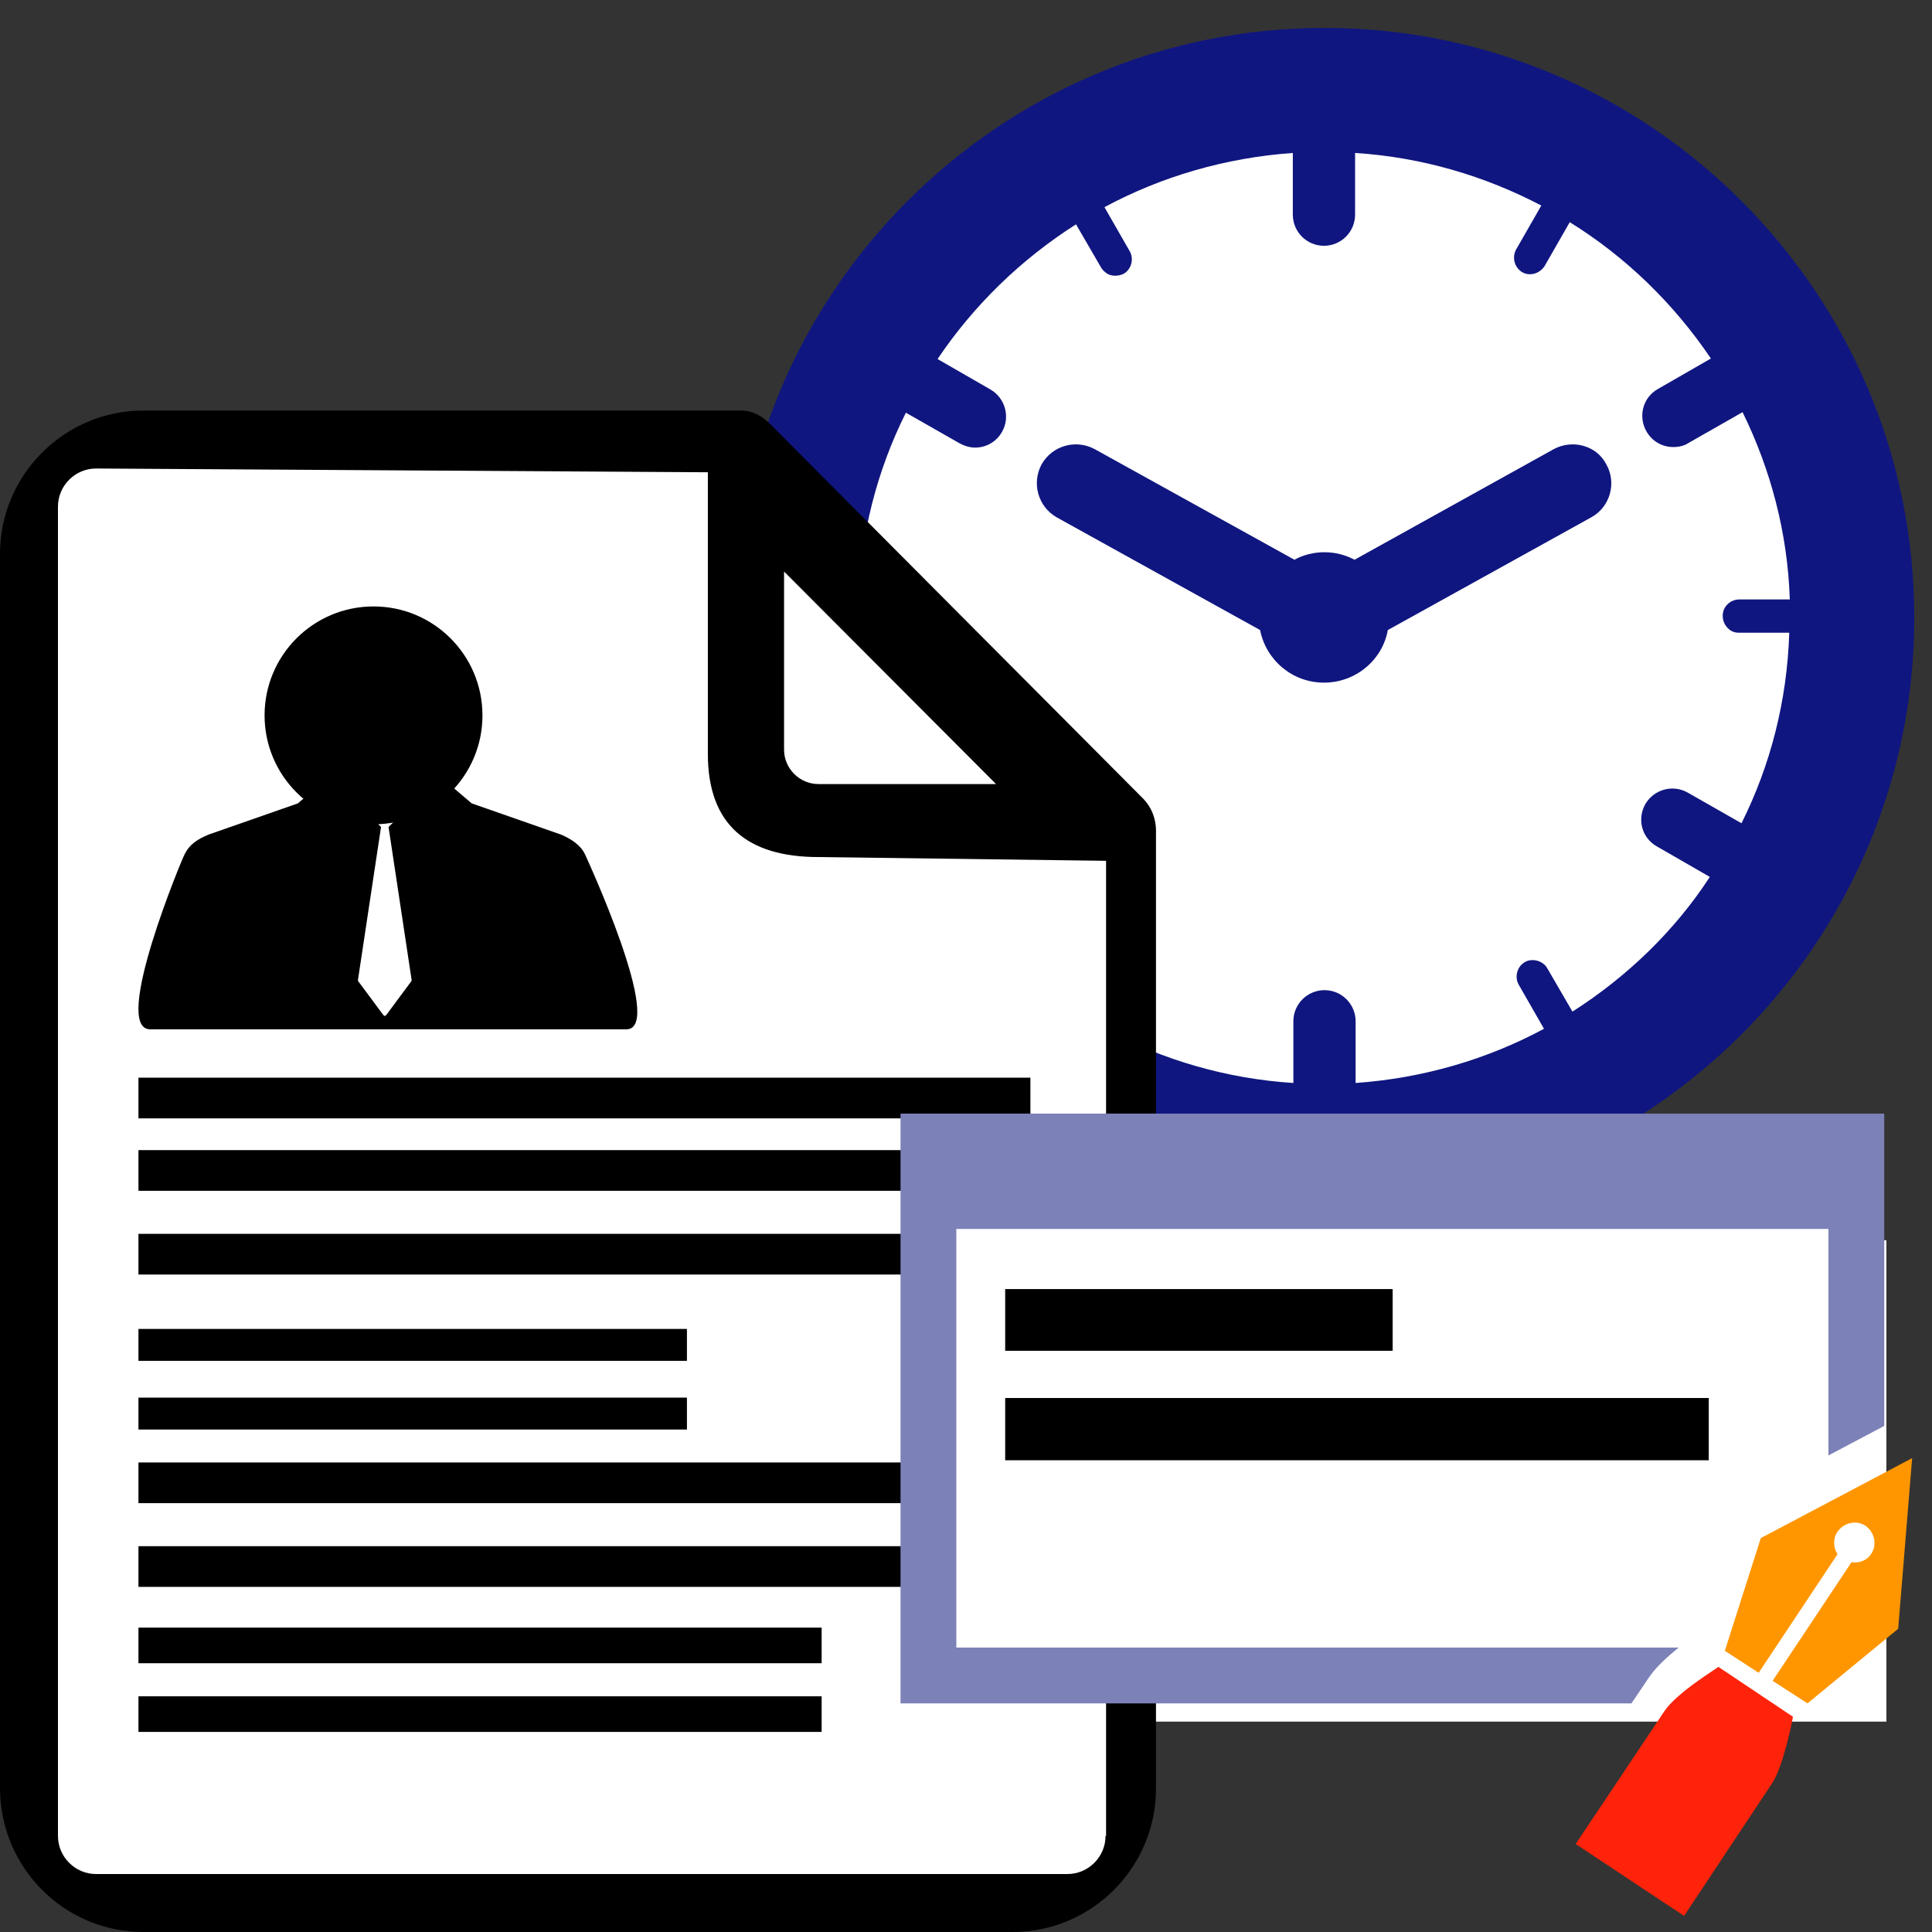 <?xml version="1.0" encoding="utf-8"?>
<!-- Generator: Adobe Illustrator 18.1.1, SVG Export Plug-In . SVG Version: 6.00 Build 0)  -->
<svg version="1.1" id="Layer_3" xmlns="http://www.w3.org/2000/svg" xmlns:xlink="http://www.w3.org/1999/xlink" x="0px" y="0px"
	 viewBox="0 0 360 360" enable-background="new 0 0 360 360" xml:space="preserve">
<rect x="0" y="0" width="360" height="360" fill="#333333" stroke="none"/>
<g>
	<circle fill="#FFFFFF" cx="246.8" cy="115.1" r="92.4"/>
	<g>
		<g>
			<g>
				<path fill="#10167F" d="M246.8,5.2c-60.6,0-109.9,49.3-109.9,109.9S186.2,225,246.8,225c60.6,0,109.9-49.3,109.9-109.9
					C356.7,54.5,307.4,5.2,246.8,5.2z M293,188.5l-4.7-8.1c-0.5-0.9-1.6-1.5-2.7-1.5c-0.5,0-1.1,0.1-1.5,0.4
					c-0.7,0.4-1.2,1.1-1.4,1.9c-0.2,0.8-0.1,1.6,0.3,2.3l4.7,8.2c-10.6,5.7-22.5,9.2-35.1,10.1v-11.5c0-3.2-2.6-5.8-5.8-5.8
					c-3.2,0-5.8,2.6-5.8,5.8v11.5c-12.5-0.8-24.2-4.3-34.7-9.8l4.7-8.2c0.4-0.7,0.5-1.5,0.3-2.3c-0.2-0.8-0.7-1.4-1.4-1.9
					c-0.5-0.3-1-0.4-1.5-0.4c-1.1,0-2.1,0.6-2.7,1.5l-4.7,8.2c-10.5-6.5-19.4-15.2-26.3-25.4l9.9-5.7c2.8-1.6,3.7-5.1,2.1-7.9
					c-1.6-2.8-5.1-3.7-7.9-2.1l-10,5.7c-5.2-10.6-8.4-22.4-8.8-34.9l9.4,0c0.8,0,1.6-0.3,2.2-0.9c0.6-0.6,0.9-1.4,0.9-2.2
					c0-1.7-1.4-3.1-3.1-3.1l-9.5,0c0.4-12.7,3.5-24.7,8.9-35.5l10,5.7c0.9,0.5,1.9,0.8,2.9,0.8c2,0,3.9-1,5-2.9
					c1.6-2.8,0.6-6.3-2.1-7.9l-9.9-5.7c6.8-10.1,15.6-18.6,25.8-25.1l4.7,8.1c0.3,0.5,0.7,0.8,1.1,1.1c0.9,0.5,2.1,0.5,3.1,0
					c0.7-0.4,1.2-1.1,1.4-1.9c0.2-0.8,0.1-1.6-0.3-2.3l-4.7-8.2c10.6-5.7,22.5-9.2,35.1-10.1V40c0,3.2,2.6,5.8,5.8,5.8
					c3.2,0,5.8-2.6,5.8-5.8V28.5c12.5,0.8,24.2,4.3,34.7,9.8l-4.7,8.2c-0.8,1.5-0.3,3.3,1.1,4.2c0.5,0.3,1,0.4,1.5,0.4
					c1.1,0,2.1-0.6,2.7-1.5l4.7-8.2c10.5,6.5,19.4,15.2,26.3,25.4l-9.9,5.7c-2.8,1.6-3.7,5.1-2.1,7.9c1.1,1.9,3,2.9,5,2.9
					c1,0,2-0.2,2.9-0.8l10-5.7c5.2,10.6,8.4,22.4,8.8,34.9l-9.4,0c-0.8,0-1.6,0.3-2.2,0.9c-0.6,0.6-0.9,1.3-0.9,2.2
					c0,1.1,0.6,2.1,1.5,2.7c0.5,0.3,1,0.4,1.5,0.4h0l9.4,0c-0.4,12.7-3.5,24.7-8.9,35.5l-10-5.7c-2.8-1.6-6.3-0.6-7.9,2.1
					c-1.6,2.8-0.7,6.3,2.1,7.9l9.9,5.7C312.1,173.4,303.2,182,293,188.5z"/>
				<path fill="#10167F" d="M289.5,83.7l-37.1,20.6c-1.7-0.9-3.6-1.4-5.6-1.4c-2,0-4,0.5-5.6,1.4L204,83.7c-3.5-1.9-7.9-0.7-9.9,2.8
					c-1.9,3.5-0.7,7.9,2.8,9.9l37.9,21c1.1,5.6,6,9.8,11.9,9.8c5.9,0,10.9-4.2,11.9-9.8l37.9-21c3.5-1.9,4.8-6.4,2.8-9.9
					C297.5,83,293,81.8,289.5,83.7z"/>
			</g>
		</g>
	</g>
</g>
<rect x="190" y="231.1" fill="#FFFFFF" width="161.5" height="89.7"/>
<g>
	<polygon fill="#FFFFFF" points="4.1,306.6 5.1,144.6 5.1,95.7 12.3,85.5 40.2,83.2 136.1,84.4 163,112.6 210.4,153.9 210.4,339.2 
		206.9,349.2 199.4,354.1 32,354.1 15.1,351.3 8.7,347.7 4.1,341 	"/>
	<g>
		<path d="M212.9,148.7L143.5,79c-2.7-2.7-5.3-2.5-5.3-2.5H26.7C12,76.5,0,88.5,0,103.2v230C0,348,12,360,26.7,360h162
			c14.7,0,26.7-12,26.7-26.7c0,0,0-175.3,0-177.9C215.5,152.8,214.7,150.5,212.9,148.7z M146.1,106.5l39.5,39.6h-33.1
			c-3.5,0-6.4-2.9-6.4-6.4L146.1,106.5L146.1,106.5z M206,342.1c0,3.9-3.2,7.1-7.1,7.1h-181c-3.9,0-7.1-3.2-7.1-7.1V94.4
			c0-3.9,3.2-7.1,7.1-7.1l114,0.7v52.5c0,13.2,7.4,19.2,20.6,19.2l53.6,0.7V342.1L206,342.1z"/>
		<path d="M28,191.8h88.7c7.4,0-7.6-32.4-7.6-32.4c-0.8-1.9-2.7-3.1-4.6-3.9l-16.6-5.8l-6-5.1l-9.5,9.5l4.3,28.5
			c0,0.1,0,0.2-0.1,0.3l-4.6,6.2c-0.1,0.1-0.2,0.2-0.3,0.2c-0.1,0-0.2-0.1-0.3-0.2l-4.6-6.2c-0.1-0.1-0.1-0.2-0.1-0.3l4.3-28.5
			l-9.5-9.5l-6,5.1l-16.6,5.8c-1.9,0.8-3.6,1.7-4.6,3.9C34.2,159.4,20.6,191.8,28,191.8z"/>
		<line fill="none" stroke="#000000" stroke-width="7.582" stroke-miterlimit="10" x1="25.8" y1="204.6" x2="192" y2="204.6"/>
		<line fill="none" stroke="#000000" stroke-width="7.582" stroke-miterlimit="10" x1="25.8" y1="218.1" x2="192" y2="218.1"/>
		<line fill="none" stroke="#000000" stroke-width="7.582" stroke-miterlimit="10" x1="25.8" y1="233.7" x2="192" y2="233.7"/>
		<line fill="none" stroke="#000000" stroke-width="7.582" stroke-miterlimit="10" x1="25.8" y1="276.3" x2="192" y2="276.3"/>
		<line fill="none" stroke="#000000" stroke-width="7.582" stroke-miterlimit="10" x1="25.8" y1="291.9" x2="192" y2="291.9"/>
		<line fill="none" stroke="#000000" stroke-width="5.947" stroke-miterlimit="10" x1="25.8" y1="250.6" x2="128" y2="250.6"/>
		<line fill="none" stroke="#000000" stroke-width="5.947" stroke-miterlimit="10" x1="25.8" y1="263.4" x2="128" y2="263.4"/>
		<line fill="none" stroke="#000000" stroke-width="6.635" stroke-miterlimit="10" x1="25.8" y1="306.6" x2="153.1" y2="306.6"/>
		<line fill="none" stroke="#000000" stroke-width="6.635" stroke-miterlimit="10" x1="25.8" y1="319.4" x2="153.1" y2="319.4"/>
	</g>
</g>
<circle cx="69.6" cy="133.3" r="20.3"/>
<g>
	<rect x="171.4" y="223.2" fill="#FFFFFF" width="173.8" height="87.5"/>
	<g>
		<rect x="187.3" y="240.2" width="72.2" height="11.5"/>
		<path fill="#7C81B8" d="M307.3,312.5c1.3-1.9,3.4-3.8,5.5-5.5H178.2v-78h162.5v42.2l10.4-5.5v-58.2H167.8v109.9H304L307.3,312.5z"
			/>
		<rect x="187.3" y="260.5" width="131.1" height="11.6"/>
		<path fill="#FF9600" d="M356.3,271.7l-28.2,14.9l-6.7,21l6.3,4.1l14.7-22.1c-0.8-1.2-0.9-2.9,0-4.2c1.2-1.7,3.5-2.2,5.2-1.1
			c1.7,1.2,2.2,3.5,1.1,5.2c-0.8,1.3-2.3,1.8-3.7,1.6l-14.7,22.1l6.5,4.2l16.9-13.9L356.3,271.7L356.3,271.7z"/>
		<path fill="#FE230A" d="M310.1,318.9c-2.3,3.5-16.5,24.7-16.5,24.7l10.1,6.7l3,2l4.1,2.7l3,2c0,0,14.2-21.4,16.4-24.7
			c2.2-3.3,3.9-12.4,3.9-12.4l-13.9-9.3C320.2,310.7,312.4,315.4,310.1,318.9z"/>
	</g>
</g>
</svg>
